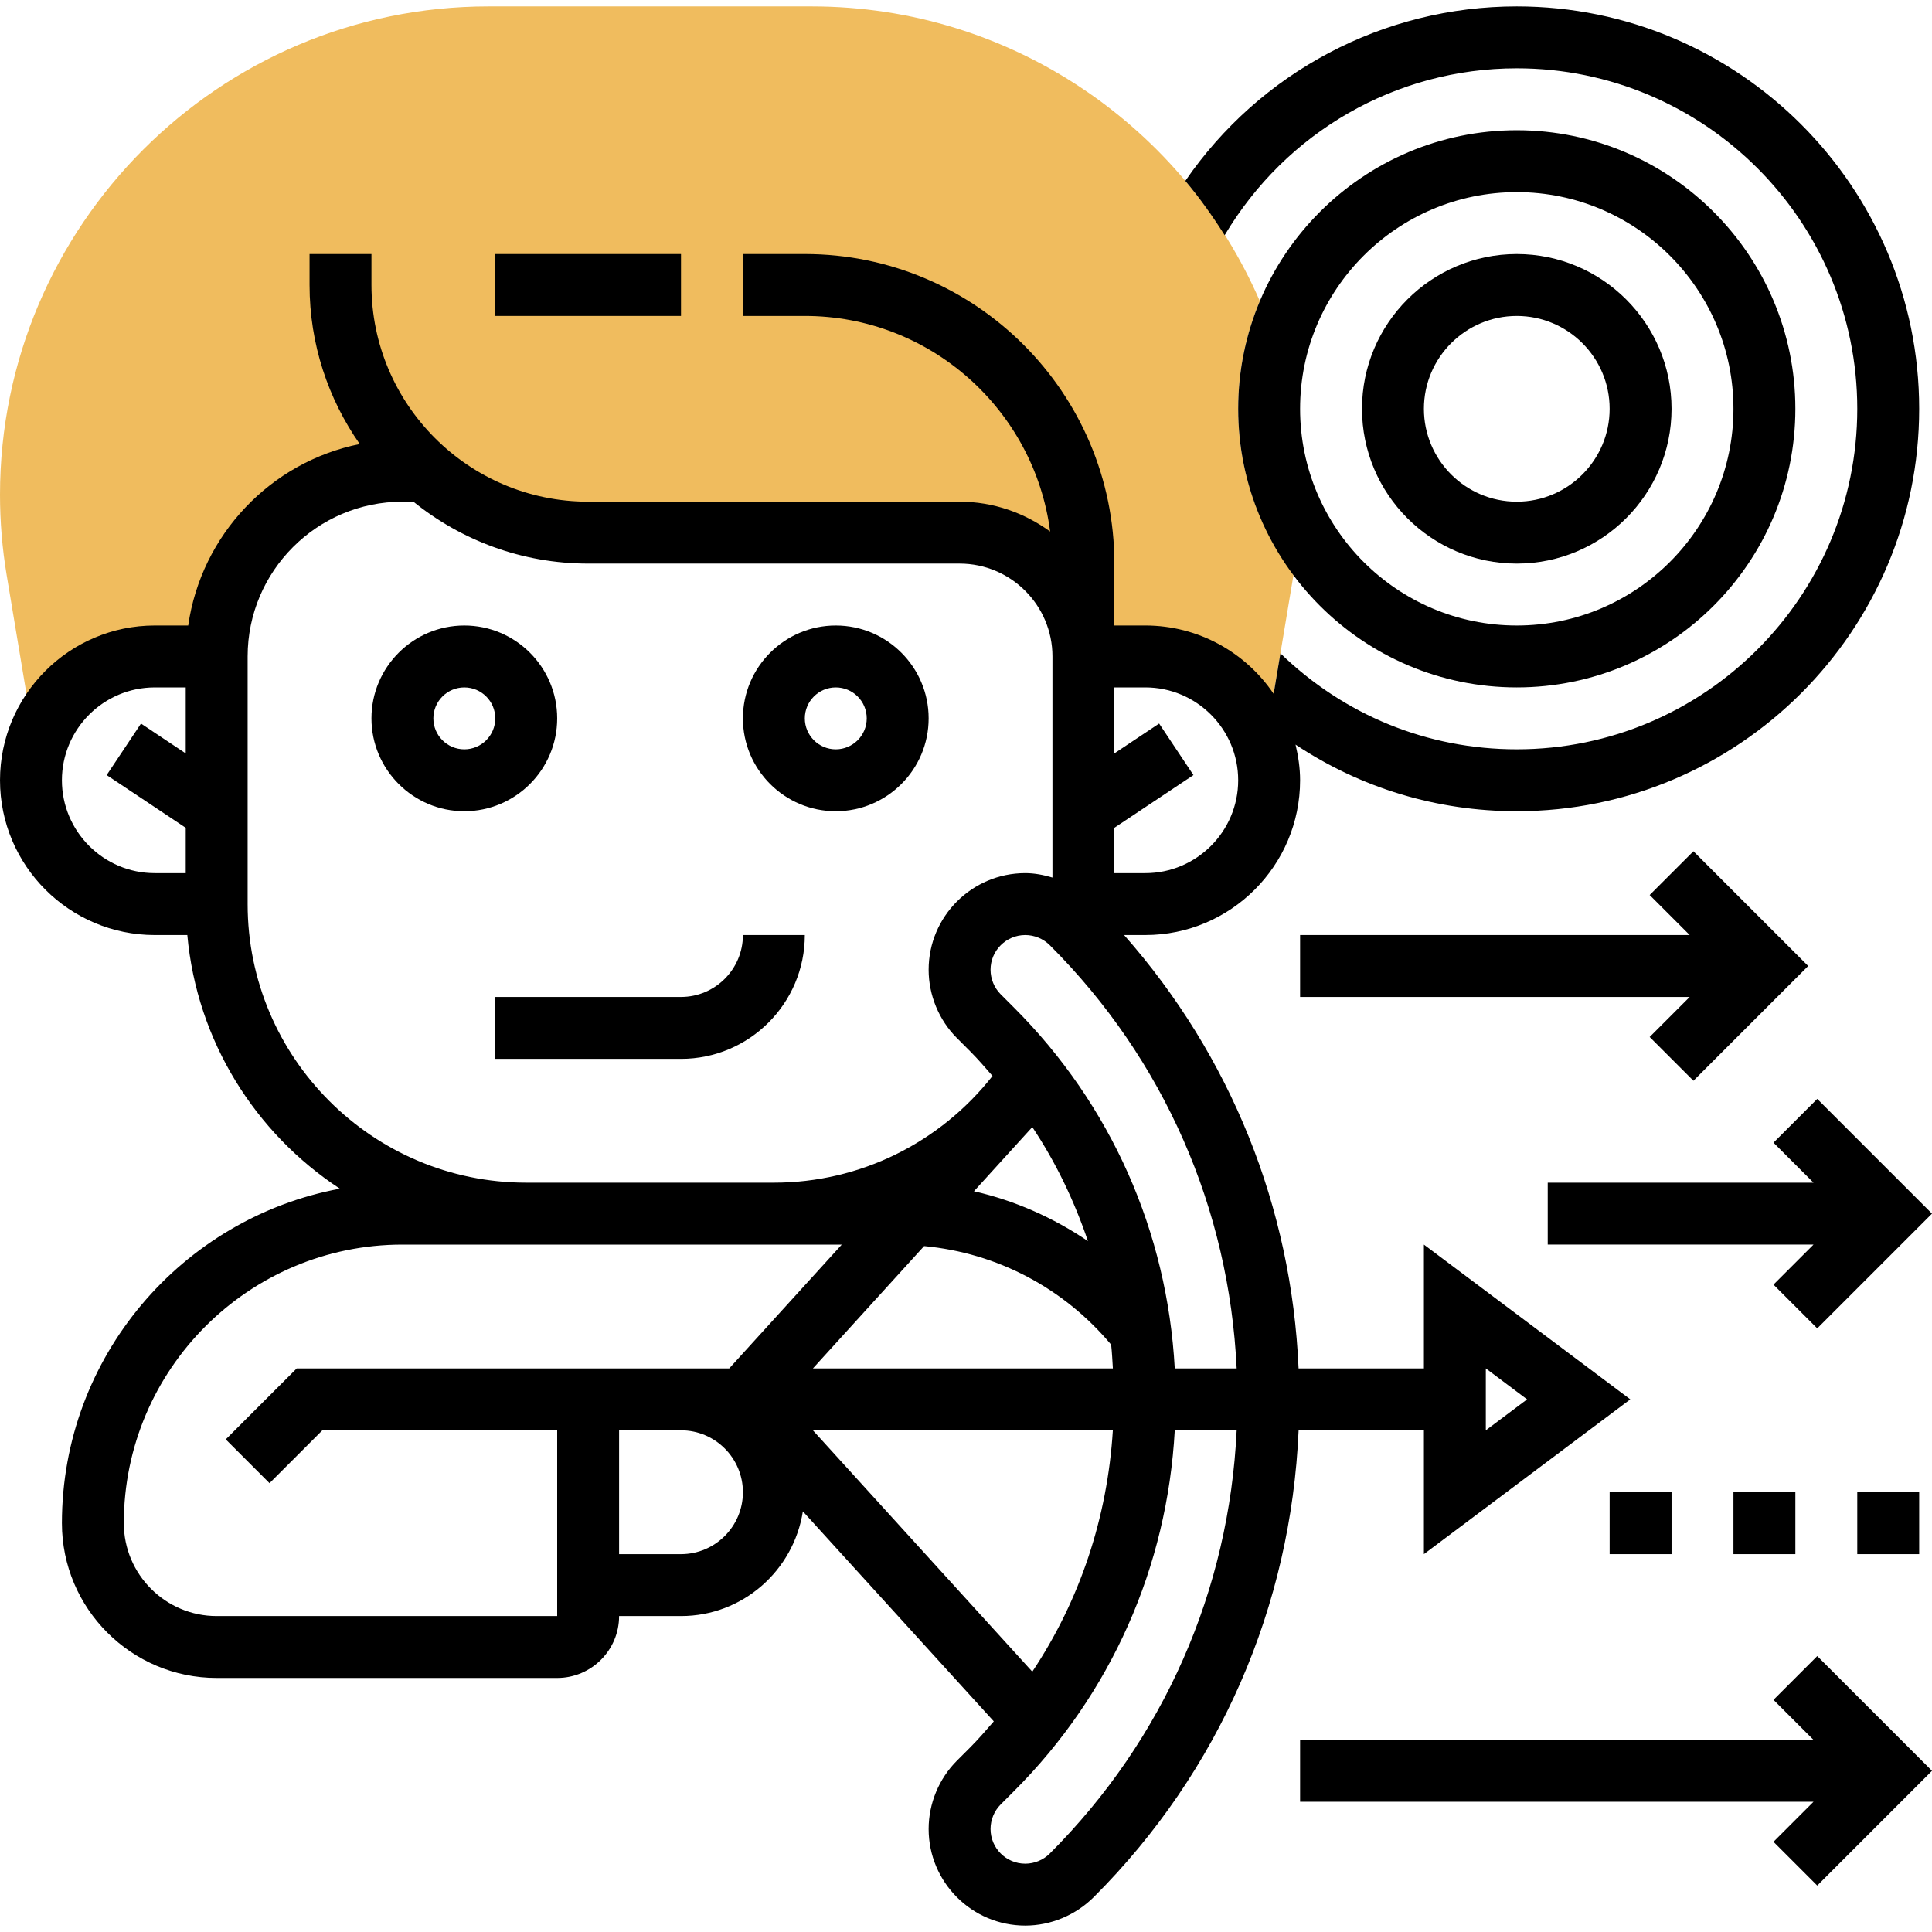 <svg id="_x33_0" enable-background="new 0 0 62.414 62" height="512" viewBox="0 0 62.414 62" width="512" xmlns="http://www.w3.org/2000/svg"><g><path d="m40 13c0-1.232.25-2.407.7-3.478-2.427-5.595-8-9.522-14.477-9.522h-10.446c-8.699 0-15.777 7.078-15.777 15.777 0 .865.072 1.738.215 2.593l.849 5.09h.246c.602-1.444 2.027-2.46 3.69-2.46h2c0-3.314 2.686-6 6-6 0 0 .709 0 .708 0 1.41 1.245 3.263 2 5.292 2h12c2.209 0 4 1.791 4 4h2c1.663 0 3.088 1.016 3.691 2.46h.246l.849-5.09c.001-.004.001-.007.001-.011-1.117-1.499-1.787-3.35-1.787-5.359z" fill="#f0bc5e"/><g><path d="m26 30h-2c0 1.103-.897 2-2 2h-6v2h6c2.206 0 4-1.794 4-4z"/><path d="m18 23c0-1.654-1.346-3-3-3s-3 1.346-3 3 1.346 3 3 3 3-1.346 3-3zm-3 1c-.552 0-1-.448-1-1s.448-1 1-1 1 .448 1 1-.448 1-1 1z"/><path d="m27 26c1.654 0 3-1.346 3-3s-1.346-3-3-3-3 1.346-3 3 1.346 3 3 3zm0-4c.552 0 1 .448 1 1s-.448 1-1 1-1-.448-1-1 .448-1 1-1z"/><path d="m46 46v4l6.667-5-6.667-5v4h-4.049c-.225-5.212-2.194-10.098-5.637-14h.686c2.757 0 5-2.243 5-5 0-.398-.059-.78-.147-1.152 2.099 1.396 4.554 2.152 7.147 2.152 7.168 0 13-5.832 13-13s-5.832-13-13-13c-4.321 0-8.298 2.129-10.708 5.637.465.552.884 1.142 1.271 1.755 1.981-3.331 5.537-5.392 9.437-5.392 6.065 0 11 4.935 11 11s-4.935 11-11 11c-2.889 0-5.576-1.105-7.636-3.101l-.218 1.309c-.9-1.331-2.423-2.208-4.146-2.208h-1v-2c0-5.514-4.486-10-10-10h-2v2h2c4.059 0 7.414 3.041 7.925 6.964-.825-.6-1.83-.964-2.925-.964h-12c-3.859 0-7-3.141-7-7v-1h-2v1c0 1.91.602 3.68 1.621 5.138-2.88.578-5.119 2.93-5.541 5.862h-1.08c-2.757 0-5 2.243-5 5s2.243 5 5 5h1.051c.311 3.426 2.196 6.4 4.928 8.194-5.103.953-8.979 5.432-8.979 10.806 0 2.757 2.243 5 5 5h11c1.103 0 2-.897 2-2h2c1.994 0 3.638-1.47 3.937-3.382l6.168 6.784c-.247.285-.493.571-.762.841l-.429.429c-.581.581-.914 1.385-.914 2.207 0 1.721 1.4 3.121 3.121 3.121.822 0 1.626-.333 2.222-.929 4.055-4.055 6.362-9.377 6.609-15.071zm2-2 1.333 1-1.333 1zm-10.049 0c-.242-4.404-2.051-8.514-5.194-11.657l-.429-.429c-.209-.209-.328-.498-.328-.793 0-.618.503-1.121 1.121-1.121.295 0 .584.119.793.328l.015.015c3.677 3.677 5.778 8.497 6.022 13.657zm-4.602-7.797c.765 1.147 1.357 2.387 1.797 3.684-1.118-.757-2.359-1.309-3.682-1.61zm-3.495 3.845c2.356.221 4.508 1.352 6.042 3.185.028.254.04.51.056.767h-9.69zm10.146-15.048c0 1.654-1.346 3-3 3h-1v-1.465l2.555-1.703-1.109-1.664-1.446.964v-2.132h1c1.654 0 3 1.346 3 3zm-38 0c0-1.654 1.346-3 3-3h1v2.132l-1.445-.964-1.109 1.664 2.554 1.703v1.465h-1c-1.654 0-3-1.346-3-3zm6 4v-8c0-2.757 2.243-5 5-5h.355c1.545 1.248 3.508 2 5.645 2h12c1.654 0 3 1.346 3 3v7.143c-.285-.085-.579-.143-.879-.143-1.721 0-3.121 1.4-3.121 3.121 0 .822.333 1.626.914 2.207l.429.429c.255.255.486.527.721.795-1.702 2.165-4.284 3.448-7.064 3.448h-8c-4.963 0-9-4.037-9-9zm-1 23c-1.654 0-3-1.346-3-3 0-4.963 4.037-9 9-9h14.194l-3.636 4h-13.972l-2.293 2.293 1.414 1.414 1.707-1.707h7.586v6zm15-2h-2v-4h2c1.103 0 2 .897 2 2s-.897 2-2 2zm4.261-4h9.69c-.174 2.811-1.061 5.486-2.602 7.797zm7.653 13.672c-.209.209-.498.328-.793.328-.618 0-1.121-.503-1.121-1.121 0-.295.119-.584.328-.793l.429-.429c3.143-3.143 4.952-7.253 5.194-11.657h2c-.244 5.16-2.346 9.981-6.037 13.672z"/><path d="m57.293 54.707 1.293 1.293h-16.586v2h16.586l-1.293 1.293 1.414 1.414 3.707-3.707-3.707-3.707z"/><path d="m58.707 35.293-1.414 1.414 1.293 1.293h-8.586v2h8.586l-1.293 1.293 1.414 1.414 3.707-3.707z"/><path d="m42 32h12.586l-1.293 1.293 1.414 1.414 3.707-3.707-3.707-3.707-1.414 1.414 1.293 1.293h-12.586z"/><path d="m60 48h2v2h-2z"/><path d="m56 48h2v2h-2z"/><path d="m52 48h2v2h-2z"/><path d="m49 18c2.757 0 5-2.243 5-5s-2.243-5-5-5-5 2.243-5 5 2.243 5 5 5zm0-8c1.654 0 3 1.346 3 3s-1.346 3-3 3-3-1.346-3-3 1.346-3 3-3z"/><path d="m49 22c4.963 0 9-4.037 9-9s-4.037-9-9-9-9 4.037-9 9 4.037 9 9 9zm0-16c3.859 0 7 3.141 7 7s-3.141 7-7 7-7-3.141-7-7 3.141-7 7-7z"/><path d="m16 8h6v2h-6z"/></g></g></svg>
